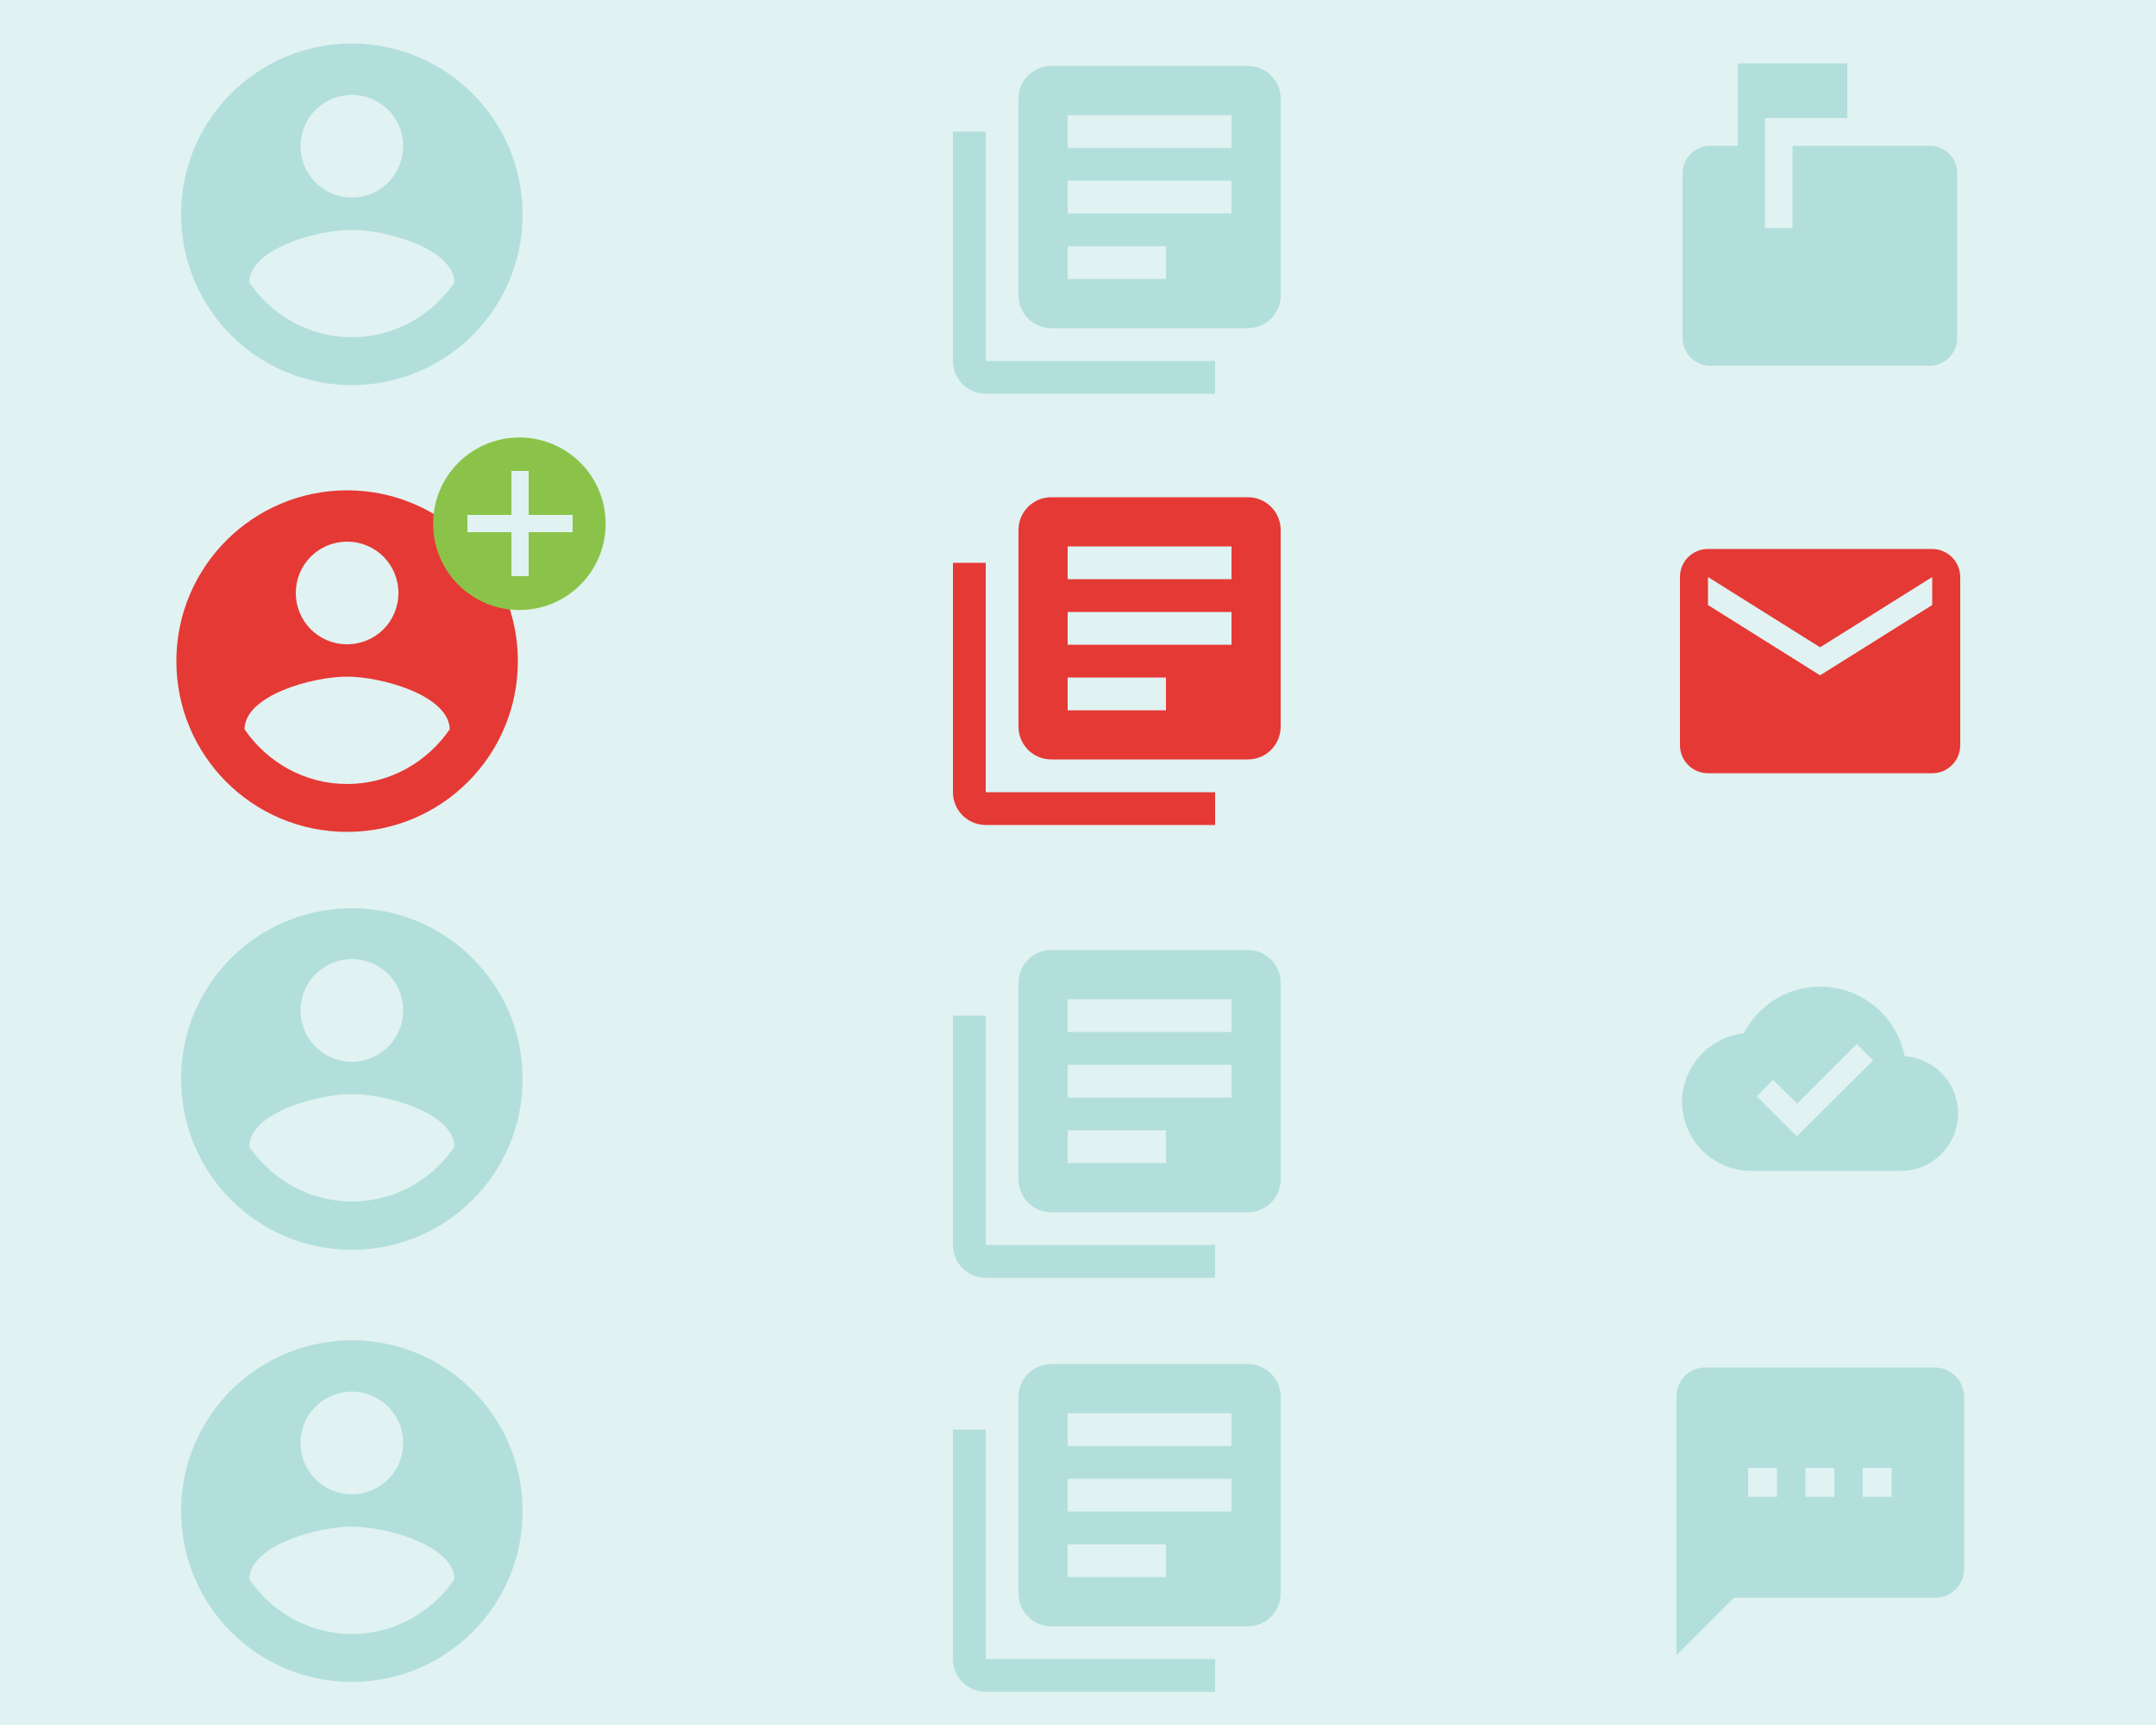 <?xml version="1.0" encoding="utf-8"?>
<!-- Generator: Adobe Illustrator 22.1.0, SVG Export Plug-In . SVG Version: 6.00 Build 0)  -->
<svg version="1.1" xmlns="http://www.w3.org/2000/svg" xmlns:xlink="http://www.w3.org/1999/xlink" x="0px" y="0px"
	 viewBox="0 0 500 400" style="enable-background:new 0 0 500 400;" xml:space="preserve">
<style type="text/css">
	.st0{fill:#E0F2F1;}
	.st1{fill:#E53935;}
	.st2{fill:none;}
	.st3{fill:#B2DFDB;}
	.st4{fill:#8BC34A;}
</style>
<g id="Layer_1">
	<g>
		<rect class="st0" width="500" height="400"/>
	</g>
	<path class="st1" d="M80.5,113.7c-21.8,0-39.6,17.7-39.6,39.6s17.7,39.6,39.6,39.6s39.6-17.7,39.6-39.6S102.3,113.7,80.5,113.7z
		 M80.5,125.6c6.6,0,11.9,5.3,11.9,11.9c0,6.6-5.3,11.9-11.9,11.9s-11.9-5.3-11.9-11.9C68.6,130.9,73.9,125.6,80.5,125.6z
		 M80.5,181.8c-9.9,0-18.6-5.1-23.8-12.7c0.1-7.9,15.8-12.2,23.8-12.2c7.9,0,23.6,4.3,23.8,12.2C99.1,176.7,90.4,181.8,80.5,181.8z"
		/>
	<path class="st2" d="M33,107.4h95v95H33V107.4z"/>
	<path class="st2" d="M147,97.4v48H99v-48H147z"/>
	<path class="st1" d="M448.1,127.3h-52c-3.6,0-6.5,2.9-6.5,6.5l0,39c0,3.6,2.9,6.5,6.5,6.5h52c3.6,0,6.5-2.9,6.5-6.5v-39
		C454.6,130.2,451.6,127.3,448.1,127.3z M448.1,140.3l-26,16.3l-26-16.3v-6.5l26,16.3l26-16.3V140.3z"/>
	<path class="st3" d="M81.6,210.6c-21.9,0-39.6,17.7-39.6,39.6s17.7,39.6,39.6,39.6s39.6-17.7,39.6-39.6S103.4,210.6,81.6,210.6z
		 M81.6,222.4c6.6,0,11.9,5.3,11.9,11.9s-5.3,11.9-11.9,11.9c-6.6,0-11.9-5.3-11.9-11.9S75,222.4,81.6,222.4z M81.6,278.6
		c-9.9,0-18.6-5.1-23.8-12.7c0.1-7.9,15.8-12.2,23.8-12.2c7.9,0,23.6,4.3,23.8,12.2C100.2,273.6,91.5,278.6,81.6,278.6z"/>
	<path class="st3" d="M441.7,244.9c-1.8-9.2-9.9-16.1-19.6-16.1c-7.7,0-14.4,4.4-17.7,10.8c-8,0.9-14.3,7.7-14.3,15.9
		c0,8.8,7.2,16,16,16h34.7c7.4,0,13.3-6,13.3-13.3C454.1,251.1,448.6,245.4,441.7,244.9z M416.7,263.5l-9.3-9.3l3.8-3.8l5.6,5.5
		l13.8-13.8l3.8,3.8L416.7,263.5z"/>
	<path class="st2" d="M392.1,220.1h60v60h-60V220.1z"/>
	<path class="st3" d="M81.6,310.8c-21.9,0-39.6,17.7-39.6,39.6S59.7,390,81.6,390s39.6-17.7,39.6-39.6S103.4,310.8,81.6,310.8z
		 M81.6,322.7c6.6,0,11.9,5.3,11.9,11.9s-5.3,11.9-11.9,11.9c-6.6,0-11.9-5.3-11.9-11.9S75,322.7,81.6,322.7z M81.6,378.9
		c-9.9,0-18.6-5.1-23.8-12.7C58,358.3,73.7,354,81.6,354c7.9,0,23.6,4.3,23.8,12.2C100.2,373.8,91.5,378.9,81.6,378.9z"/>
	<path class="st3" d="M448.7,317.1h-53.3c-3.7,0-6.6,3-6.6,6.7l0,60l13.3-13.3h46.7c3.7,0,6.7-3,6.7-6.7v-40
		C455.4,320.1,452.4,317.1,448.7,317.1z M412.1,347.1h-6.7v-6.7h6.7V347.1z M425.4,347.1h-6.7v-6.7h6.7V347.1z M438.7,347.1h-6.7
		v-6.7h6.7V347.1z"/>
	<path class="st2" d="M390.1,318.4h64v64h-64V318.4z"/>
	<path class="st2" d="M-411-1604H989v3600H-411V-1604z M207,1396h24v24h-24V1396z"/>
	<path d="M227,1402h-10v6h-2v-8h6v-4h-8v6h-2c-1.1,0-2,0.9-2,2v12c0,1.1,0.9,2,2,2h16c1.1,0,2-0.9,2-2v-12
		C229,1402.9,228.1,1402,227,1402z"/>
	<path class="st3" d="M81.6,10.1C59.7,10.1,42,27.8,42,49.7s17.7,39.6,39.6,39.6s39.6-17.7,39.6-39.6S103.4,10.1,81.6,10.1z
		 M81.6,22c6.6,0,11.9,5.3,11.9,11.9s-5.3,11.9-11.9,11.9c-6.6,0-11.9-5.3-11.9-11.9S75,22,81.6,22z M81.6,78.2
		c-9.9,0-18.6-5.1-23.8-12.7c0.1-7.9,15.8-12.2,23.8-12.2c7.9,0,23.6,4.3,23.8,12.2C100.2,73.1,91.5,78.2,81.6,78.2z"/>
	<path class="st2" d="M373.6,1.2h97v97h-97V1.2z"/>
	<path class="st3" d="M447.5,33.8h-31.8v19.1h-6.4V27.4h19.1V14.7H403v19.1h-6.4c-3.5,0-6.4,2.9-6.4,6.4v38.2c0,3.5,2.9,6.4,6.4,6.4
		h50.9c3.5,0,6.4-2.9,6.4-6.4V40.1C453.9,36.6,451,33.8,447.5,33.8z"/>
	<path class="st2" d="M309,180.3h30v30h-30V180.3z"/>
	<path class="st1" d="M228.6,130.5H221v53.2c0,4.2,3.4,7.6,7.6,7.6h53.2v-7.6h-53.2V130.5z M289.4,115.3h-45.6
		c-4.2,0-7.6,3.4-7.6,7.6v45.6c0,4.2,3.4,7.6,7.6,7.6h45.6c4.2,0,7.6-3.4,7.6-7.6v-45.6C297,118.7,293.6,115.3,289.4,115.3z
		 M285.6,149.5h-38v-7.6h38V149.5z M270.4,164.7h-22.8v-7.6h22.8V164.7z M285.6,134.3h-38v-7.6h38V134.3z"/>
	<path class="st3" d="M228.6,30.5H221v53.2c0,4.2,3.4,7.6,7.6,7.6h53.2v-7.6h-53.2V30.5z M289.4,15.3h-45.6c-4.2,0-7.6,3.4-7.6,7.6
		v45.6c0,4.2,3.4,7.6,7.6,7.6h45.6c4.2,0,7.6-3.4,7.6-7.6V22.9C297,18.7,293.6,15.3,289.4,15.3z M285.6,49.5h-38v-7.6h38V49.5z
		 M270.4,64.7h-22.8v-7.6h22.8V64.7z M285.6,34.3h-38v-7.6h38V34.3z"/>
	<path class="st3" d="M228.6,235.5H221v53.2c0,4.2,3.4,7.6,7.6,7.6h53.2v-7.6h-53.2V235.5z M289.4,220.3h-45.6
		c-4.2,0-7.6,3.4-7.6,7.6v45.6c0,4.2,3.4,7.6,7.6,7.6h45.6c4.2,0,7.6-3.4,7.6-7.6v-45.6C297,223.7,293.6,220.3,289.4,220.3z
		 M285.6,254.5h-38v-7.6h38V254.5z M270.4,269.7h-22.8v-7.6h22.8V269.7z M285.6,239.3h-38v-7.6h38V239.3z"/>
	<path class="st3" d="M228.6,331.5H221v53.2c0,4.2,3.4,7.6,7.6,7.6h53.2v-7.6h-53.2V331.5z M289.4,316.3h-45.6
		c-4.2,0-7.6,3.4-7.6,7.6v45.6c0,4.2,3.4,7.6,7.6,7.6h45.6c4.2,0,7.6-3.4,7.6-7.6v-45.6C297,319.7,293.6,316.3,289.4,316.3z
		 M285.6,350.5h-38v-7.6h38V350.5z M270.4,365.7h-22.8v-7.6h22.8V365.7z M285.6,335.3h-38v-7.6h38V335.3z"/>
	<path class="st4" d="M134.6,135.6c7.8-7.8,7.8-20.5,0-28.3s-20.5-7.8-28.3,0s-7.8,20.5,0,28.3S126.8,143.4,134.6,135.6z
		 M108.4,123.4v-4h10.2v-10.2h4v10.2h10.2v4h-10.2v10.2h-4v-10.2H108.4z"/>
</g>
<g id="Layer_2">
</g>
<g id="Layer_3">
</g>
<g id="Layer_4">
</g>
</svg>
